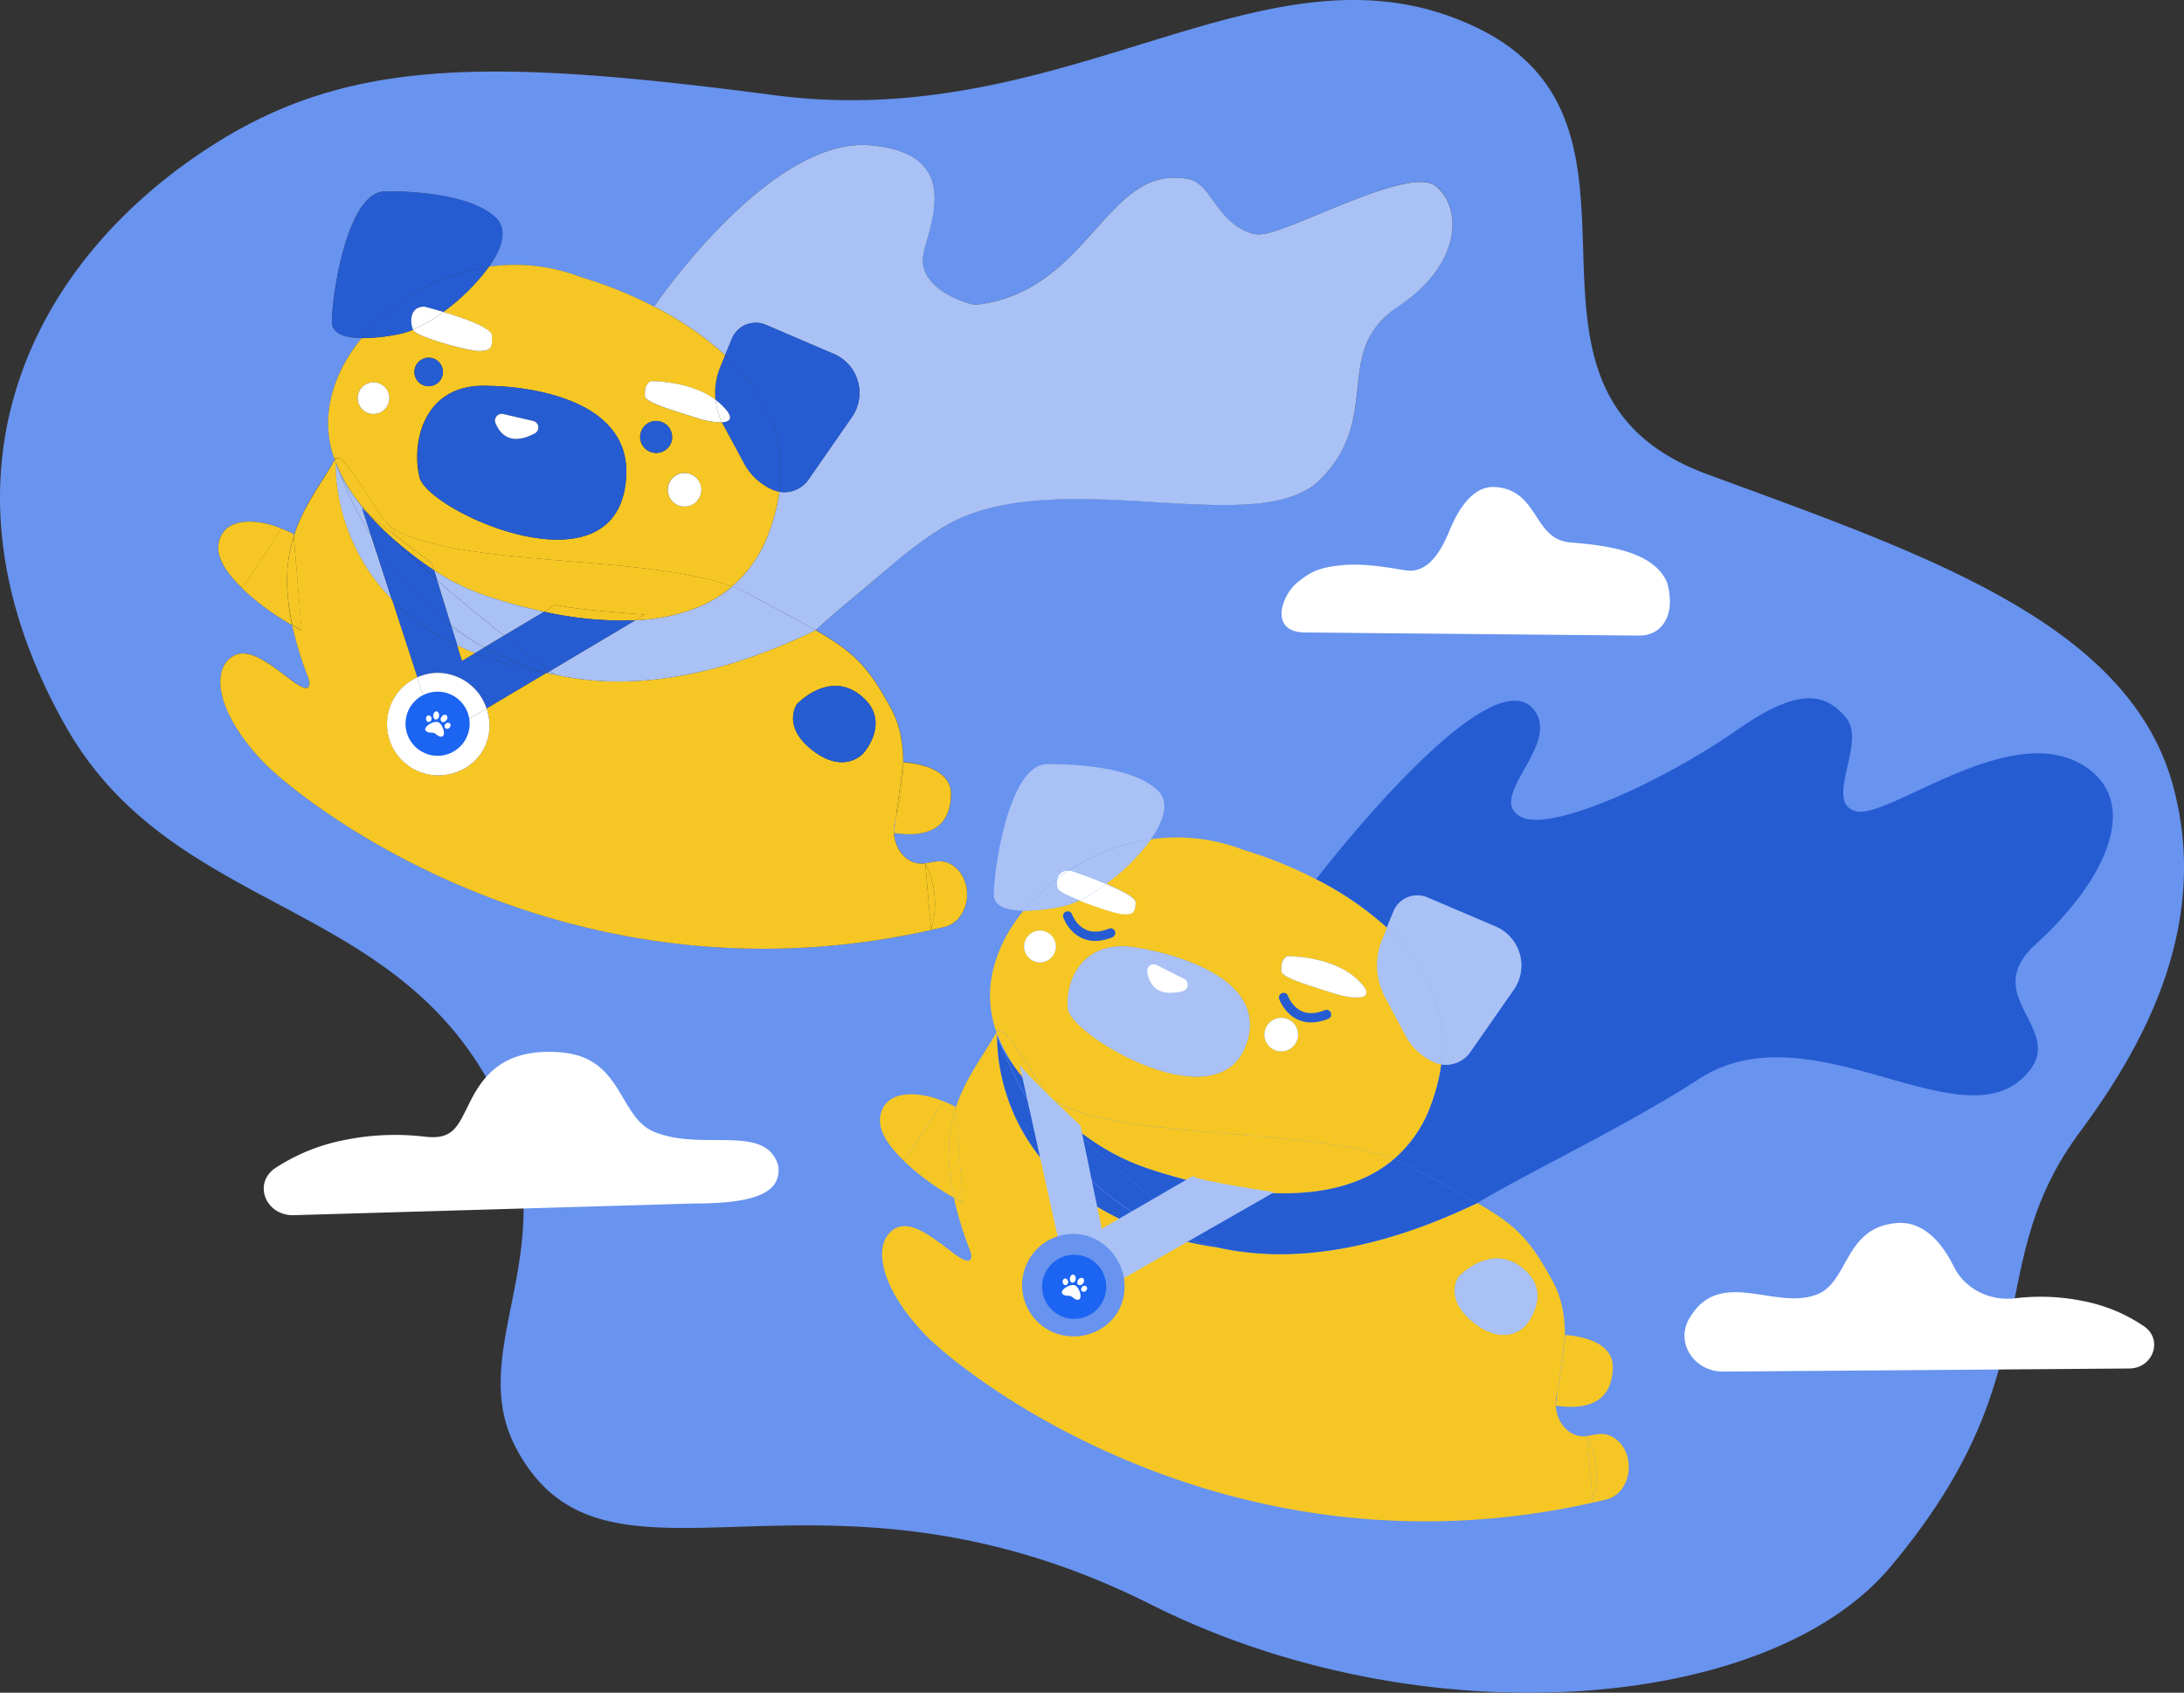<svg xmlns="http://www.w3.org/2000/svg" viewBox="0 0 703.24 545.06"><rect x="0" y="0" width="703.24" height="545.06" fill="#333333" stroke="none"/><defs><clipPath id="clip-path" transform="translate(-51.39 -20.34)"><path class="cls-1" transform="rotate(-69.36 192.273 253.37)" d="M188.16 249.24h8.27v8.27h-8.27z"/></clipPath><clipPath id="clip-path-2" transform="translate(-51.39 -20.34)"><path class="cls-1" transform="rotate(-69.36 397.237 434.684)" d="M393.14 430.56h8.27v8.27h-8.27z"/></clipPath><style>.cls-1,.cls-11{fill:none}.cls-2{fill:#6893ef}.cls-3{fill:#f6c724}.cls-4{fill:#265cd2}.cls-5{fill:#a9c1f5}.cls-6{fill:#e8d5c1}.cls-7{fill:#fff}.cls-8{fill:#db617b}.cls-9{fill:#1c64f2}.cls-11{stroke:#265cd2;stroke-linecap:round;stroke-miterlimit:10;stroke-width:3px}</style></defs><g id="Layer_2" data-name="Layer 2"><path class="cls-2" d="M145.91 192.27s-1.61-.83-4-1.77l-.92-.37c-6.88-2.61-17.29-3.51-19.15 4.78-1.16 5.14 3 10.39 7.52 14.85l1.12 1.08a84 84 0 0015 10.8 114.65 114.65 0 005.22 17s2.42 6.69-5.41.77-15.39-12.14-20.6-6.38-1.7 19 11.73 32.85c13 13.39 97.71 80 214.77 53.91 1.47-.33 3-.67 4.44-1 4.42-1.07 7.48-5.89 7.14-11.26-.36-5.61-4.29-9.83-8.89-9.83a8.34 8.34 0 00-1.21.1l-3.31.54c-5.31.87-9.79-3.93-10.11-9.81 11.88 1.76 18.17-2.34 18.41-12.26.12-4.95-3.73-7.58-7.61-9a29.47 29.47 0 00-7.8-1.53c0-6.06-1.06-12-3.84-17.15-7.45-13.69-12-18.23-24.36-25.34 6-5.63 15-12.79 25.47-21.8a131.1 131.1 0 0114.34-10.63c35.28-23 102.11 4.41 122.61-16.09s3.46-41.28 25.11-55.69 20.21-32.93 11.83-39S468.94 94 458.26 95.68a8.33 8.33 0 01-4-.23c-11.21-3.67-12.77-15.88-20-17.38-26.8-5.57-31.8 36.43-68.8 40.43-.87.09-17-4-16.94-14.45 0-7.67 15.66-34-16.86-36.92s-69.68 52-69.68 52a133.84 133.84 0 00-23.42-9.48 59.43 59.43 0 00-29.73-3.4c4.29-6.09 6-12 2.31-15.64-9.61-9.48-36.07-8.61-36.07-8.61-12.79.67-17.27 37.9-16.75 42.62.33 3 3.76 4.5 9.54 4.57-6.67 8.19-10.68 17.67-10.78 27a34.49 34.49 0 002.1 12.09c-4.3 7.75-10.12 14.81-13.22 24.67zM422 537c-108.5-54.5-175.5 4.5-204.5-50.5-16.81-31.89 16.9-64.5-5.5-111.5-31.61-66.33-104.46-59.18-139.36-120.64C27 174 60.5 104.86 120 67c44-28 89.13-28 180.82-16C396.5 63.5 459.1-2.17 525.7 28.66 594.5 60.5 526.5 145.5 601 173c69.12 25.52 135.5 47.5 150 100 12.73 46.07-10.57 85.76-30 112-32.37 43.72-8 77-61 140-39.52 47-151.24 55.58-238 12z" transform="translate(-51.39 -20.34)"/><path class="cls-3" d="M177.83 192.1c6.12 4.73 12.61 9.48 12.61 9.48l.75 2.43-.7-.47A116.6 116.6 0 01175.93 192a.28.28 0 01-.09-.07c-1.83-1.88-3.58-3.73-5.2-5.54 1.95 1.61 4.53 3.67 7.19 5.71zM159.52 169.27c.14.43.54 1.62 1.23 3.4a16.57 16.57 0 01-1.26-3.5.38.38 0 01.03.1z" transform="translate(-51.39 -20.34)"/><path class="cls-4" d="M227.32 237.07l-19.25 11.43A16.72 16.72 0 00192.5 237a16.32 16.32 0 00-6.77 1.46l-8.16-25.06a74.11 74.11 0 0021.06 14.8l1.52 4.92 4.11-2.46a117.28 117.28 0 0023.06 6.41z" transform="translate(-51.39 -20.34)"/><path class="cls-5" d="M177.57 213.4c-19.43-19.82-18.14-43.71-18.1-44.3a16.57 16.57 0 001.26 3.5.09.09 0 000 .05 122.55 122.55 0 0010.12 20.12z" transform="translate(-51.39 -20.34)"/><path class="cls-5" d="M168 184l2.88 8.85a122.55 122.55 0 01-10.12-20.12 43.66 43.66 0 004.52 7.17 69 69 0 004.49 5.73c-.77-.63-1.33-1.19-1.77-1.63z" transform="translate(-51.39 -20.34)"/><path class="cls-4" d="M168 184c.44.45 1 1 1.77 1.63a85.78 85.78 0 006.05 6.27.28.28 0 00.09.07c4.92 5 10.54 10.21 16.23 15.2l4.51 14.64c-2-1.49-3.84-3-5.61-4.64a111.36 111.36 0 01-20.18-24.34zM227.32 237.07a117.28 117.28 0 01-23.06-6.41l3.05-1.83a82.76 82.76 0 0010.43 4.94q2.47 1 5 1.79 2.33.75 4.76 1.38z" transform="translate(-51.39 -20.34)"/><path class="cls-3" d="M177.83 192.1c-2.66-2-5.24-4.08-7.19-5.73-2-2.24-3.81-4.41-5.36-6.48a50.18 50.18 0 01-5.76-10.62.38.38 0 000-.1c-.1-.26-.2-.51-.29-.77 2.51-4.52 14.29 19.4 18.33 21.89.33.22.69.43 1.05.63z" transform="translate(-51.39 -20.34)"/><path class="cls-5" d="M513.39 80.09c8.38 6.06 9.82 24.58-11.83 39s-4.62 35.2-25.11 55.69-87.33-6.86-122.61 16.09a131.1 131.1 0 00-14.34 10.63c-10.5 9-19.5 16.16-25.5 21.79-5.34-3.06-12.15-6.61-21.27-11.59a42.55 42.55 0 00-5.63-2.51 41.87 41.87 0 0012.14-18.07 60.45 60.45 0 003.1-12.42 9.55 9.55 0 009.33-3.89l13.94-20.07a13.65 13.65 0 00-6.08-20.58L298 124.94a8.32 8.32 0 00-10.87 4.29l-2.25 5.48A103.38 103.38 0 00262 119.08s37.16-54.85 69.68-51.95 16.9 29.25 16.86 36.92c-.06 10.45 16.07 14.54 16.94 14.45 37-4 42-46 68.8-40.43 7.21 1.5 8.77 13.71 20 17.38a8.33 8.33 0 004 .23C468.94 94 505 74 513.39 80.09z" transform="translate(-51.39 -20.34)"/><path class="cls-3" d="M362.75 307.53c.34 5.37-2.72 10.19-7.14 11.26-1.48.36-3 .7-4.44 1a28.76 28.76 0 00-1.83-21.48l3.31-.54a8.34 8.34 0 011.21-.1c4.6.03 8.53 4.25 8.89 9.86zM350 267.31c3.88 1.38 7.73 4 7.61 9-.24 9.92-6.53 14-18.41 12.26l.63-4.87a76 76 0 002.36-17.87 29.47 29.47 0 017.81 1.48z" transform="translate(-51.39 -20.34)"/><path class="cls-3" d="M349.34 298.34a28.76 28.76 0 011.83 21.48z" transform="translate(-51.39 -20.34)"/><path class="cls-3" d="M349.34 298.34l1.83 21.48c-117.06 26.12-201.78-40.52-214.77-53.91-13.43-13.86-17-27.09-11.73-32.85s12.78.47 20.6 6.38 5.41-.77 5.41-.77a114.65 114.65 0 01-5.22-17c1.86 1.07 3 1.65 3 1.65L146 193c3.1-9.86 8.92-16.92 13.22-24.67.09.26.19.51.29.77 0 .59-1.33 24.48 18.1 44.3l8.16 25.06A16.5 16.5 0 00192.5 270c9.11 0 16.5-6.89 16.5-16a16.84 16.84 0 00-.93-5.5l19.25-11.43 2.5.43c1.45.33 2.93.63 4.44.89 21 3.67 47.23.51 79.75-15.1 12.37 7.11 16.91 11.65 24.36 25.34 2.78 5.11 3.82 11.09 3.84 17.15l-2.35 17.87c-.08.36-.17.72-.26 1.06a12.21 12.21 0 00-.37 3.81c.32 5.89 4.77 10.69 10.11 9.82zm-19.91-35.48c.81-1 9-10.9-1.16-18.79s-20.29 3-20.29 3-4.91 7 4.82 14.7 15.82 2.05 16.63 1.09z" transform="translate(-51.39 -20.34)"/><path class="cls-3" d="M342.23 265.78a76 76 0 01-2.36 17.87l2.35-17.87z" transform="translate(-51.39 -20.34)"/><path class="cls-6" d="M339.6 284.72c.09-.34.18-.7.26-1.06l-.63 4.87a12.21 12.21 0 01.37-3.81z" transform="translate(-51.39 -20.34)"/><path class="cls-4" d="M328.27 244.07c10.19 7.89 2 17.83 1.16 18.79s-6.9 6.64-16.63-1.06-4.8-14.7-4.8-14.7 10.07-10.92 20.27-3.03zM319.56 134.16a13.65 13.65 0 016.08 20.58l-13.94 20.07a9.55 9.55 0 01-9.33 3.89c2.51-18.83-6-33.29-17.5-44l2.25-5.48a8.32 8.32 0 0110.88-4.28z" transform="translate(-51.39 -20.34)"/><path class="cls-4" d="M284.87 134.71c11.52 10.7 20 25.16 17.5 44A9.32 9.32 0 01300 178a19.66 19.66 0 01-5.28-3.45 19 19 0 01-3.79-4.89l-6.72-12.58c-.13-.25-.27-.51-.39-.76 2.87-.16 4.14-1.61-.44-5.87a18.94 18.94 0 00-1.63-1.36 21.88 21.88 0 011.57-10.7z" transform="translate(-51.39 -20.34)"/><path class="cls-3" d="M300 178a9.32 9.32 0 002.33.7 60.45 60.45 0 01-3.1 12.42 41.87 41.87 0 01-12.14 18.07c-28.11-10.4-86.63-6.06-108.57-18.34-.36-.2-.72-.41-1.05-.63-4-2.49-15.82-26.41-18.33-21.89a34.49 34.49 0 01-2.1-12.09c.1-9.35 4.11-18.83 10.78-27a60.84 60.84 0 0012.59-1.43 20.86 20.86 0 003.94-1.28 2.4 2.4 0 01.11.23c1.06 2 17.81 6.73 21.39 6.62s4.12-1.09 3.91-5c-.14-2.53-9.26-5.68-15.66-7.59a66.86 66.86 0 0014.73-14.58 59.43 59.43 0 0129.73 3.4 133.84 133.84 0 0123.44 9.47 103.38 103.38 0 0122.85 15.63l-1.51 3.68a21.88 21.88 0 00-1.57 10.7c-8.35-6.27-20.92-6-20.92-6-1.73 1.14-1.85 2.57-1.84 4.82s12.29 5.52 17.12 7.16a24.15 24.15 0 007.71 1.27c.12.25.26.51.39.76l6.77 12.56a19 19 0 003.79 4.89A19.66 19.66 0 00300 178zm-22.82.05a5.41 5.41 0 10-5.41 5.4 5.4 5.4 0 005.45-5.4zm-9.38-17a5.15 5.15 0 10-5.15 5.14 5.14 5.14 0 005.19-5.14zm-15.27 16.74c6.14-33.4-43.39-33.19-43.39-33.19-21.89-1.32-25.34 19-22.65 29.53s59.93 37.07 66.08 3.66zM194 140.11a4.59 4.59 0 10-4.58 4.59 4.58 4.58 0 004.58-4.59zm-17.27 8.45a5.1 5.1 0 10-5.1 5.09 5.1 5.1 0 005.12-5.09z" transform="translate(-51.39 -20.34)"/><path class="cls-5" d="M292.76 211.7c9.12 5 15.93 8.53 21.27 11.59-32.52 15.61-58.77 18.77-79.75 15.1-1.51-.26-3-.56-4.44-.89h.16s-.53-.38-1.5-1.11l27.47-16.32c11.46-.57 22.62-3.57 31.21-10.89a42.55 42.55 0 015.58 2.52z" transform="translate(-51.39 -20.34)"/><path class="cls-7" d="M283.42 150.45c4.58 4.26 3.31 5.71.44 5.87a21.61 21.61 0 01-2.07-7.23 18.94 18.94 0 011.63 1.36z" transform="translate(-51.39 -20.34)"/><path class="cls-7" d="M283.86 156.32a24.15 24.15 0 01-7.71-1.27c-4.83-1.64-17.1-4.91-17.12-7.16s.11-3.68 1.84-4.82c0 0 12.57-.25 20.92 6a21.61 21.61 0 002.07 7.25zM271.81 172.66a5.4 5.4 0 11-5.4 5.39 5.4 5.4 0 015.4-5.39z" transform="translate(-51.39 -20.34)"/><path class="cls-4" d="M262.69 155.91a5.14 5.14 0 11-5.15 5.14 5.14 5.14 0 015.15-5.14z" transform="translate(-51.39 -20.34)"/><path class="cls-3" d="M259 218.25l-3.08 1.83a115.29 115.29 0 01-29.39-2.78l3.95-2.37c1.34 1.37 28.52 3.32 28.52 3.32z" transform="translate(-51.39 -20.34)"/><path class="cls-3" d="M255.92 220.08l3.08-1.83s-27.18-1.95-28.52-3.32l-3.95 2.37a172.34 172.34 0 01-18.29-5 72.68 72.68 0 01-17.05-8.3l-.75-2.43s-6.49-4.75-12.61-9.48l.73-1.25c21.94 12.28 80.46 7.94 108.57 18.34-8.59 7.33-19.75 10.33-31.21 10.9z" transform="translate(-51.39 -20.34)"/><path class="cls-4" d="M255.92 220.08l-27.47 16.32c-2.51-1.86-8-6-14.8-11.38l12.88-7.72a115.29 115.29 0 0029.39 2.78zM209.18 144.6s49.53-.21 43.39 33.19-63.36 6.89-66-3.66.72-30.85 22.61-29.53zm14.41 15.28a2.15 2.15 0 00-.54-4l-9.62-2.24a2.16 2.16 0 00-2.49 2.91c2.91 6.94 8.67 5.45 12.65 3.33z" transform="translate(-51.39 -20.34)"/><path class="cls-5" d="M230 237.51h-.13l-2.27-.56.9-.54c.92.72 1.5 1.1 1.5 1.1z" transform="translate(-51.39 -20.34)"/><path class="cls-4" d="M228.45 236.4l-.9.54q-2.43-.63-4.76-1.38-2.58-.83-5-1.79a82.76 82.76 0 01-10.43-4.94l6.34-3.81c6.77 5.4 12.24 9.52 14.75 11.38z" transform="translate(-51.39 -20.34)"/><path class="cls-5" d="M227.55 236.94l2.27.56-2.5-.43zM226.53 217.3l-12.88 7.7c-6.41-5.08-14-11.3-21.49-17.84l-1-3.17a72.68 72.68 0 0017.05 8.28 172.34 172.34 0 0018.32 5.03z" transform="translate(-51.39 -20.34)"/><path class="cls-7" d="M223.05 155.89a2.15 2.15 0 01.54 4c-4 2.13-9.74 3.61-12.65-3.32a2.16 2.16 0 012.49-2.91z" transform="translate(-51.39 -20.34)"/><path class="cls-5" d="M213.65 225l-6.34 3.81a88.56 88.56 0 01-10.64-7l-4.51-14.64c7.47 6.55 15.08 12.77 21.49 17.83z" transform="translate(-51.39 -20.34)"/><path class="cls-4" d="M211.18 90.56c3.7 3.61 2 9.55-2.31 15.64a65.4 65.4 0 00-41 23c-5.78-.07-9.21-1.61-9.54-4.57-.52-4.72 4-41.95 16.75-42.62-.01-.01 26.45-.88 36.1 8.55z" transform="translate(-51.39 -20.34)"/><path class="cls-7" d="M209.8 128.37c.21 3.9-.33 4.88-3.91 5s-20.33-4.58-21.39-6.62a2.4 2.4 0 00-.11-.23 50.14 50.14 0 009.75-5.73c6.4 1.9 15.52 5.05 15.66 7.58zM208.07 248.5a16.84 16.84 0 01.93 5.5c0 9.11-7.39 16-16.5 16a16.5 16.5 0 01-6.77-31.54l6.36 19.54z" transform="translate(-51.39 -20.34)"/><path class="cls-7" d="M208.07 248.5l-16 9.5-6.36-19.54a16.32 16.32 0 016.79-1.46 16.72 16.72 0 0115.57 11.5z" transform="translate(-51.39 -20.34)"/><path class="cls-5" d="M207.31 228.83l-3.05 1.83c-2-.78-3.84-1.61-5.63-2.46l-2-6.38a88.56 88.56 0 0010.68 7.01z" transform="translate(-51.39 -20.34)"/><path class="cls-3" d="M204.26 230.66l-4.11 2.46-1.52-4.92c1.79.85 3.67 1.68 5.63 2.46z" transform="translate(-51.39 -20.34)"/><path class="cls-4" d="M196.67 221.82l2 6.38a74.11 74.11 0 01-21.06-14.8l-6.69-20.56a111.36 111.36 0 0020.18 24.34c1.73 1.59 3.61 3.15 5.57 4.64zM208.87 106.2a66.86 66.86 0 01-14.73 14.58c-3.48-1-6.16-1.7-6.16-1.7-4.83.06-4.56 5.23-3.59 7.43a20.86 20.86 0 01-3.94 1.28 60.84 60.84 0 01-12.59 1.43 65.4 65.4 0 0141.01-23.02zM189.44 135.53a4.59 4.59 0 11-4.59 4.58 4.58 4.58 0 014.59-4.58zM191.19 204l1 3.17c-5.69-5-11.31-10.18-16.23-15.2a116.6 116.6 0 0014.56 11.56z" transform="translate(-51.39 -20.34)"/><path class="cls-7" d="M188 119.08s2.68.67 6.16 1.7a50.14 50.14 0 01-9.75 5.73c-.99-2.2-1.26-7.37 3.59-7.43zM171.65 143.45a5.1 5.1 0 11-5.1 5.11 5.1 5.1 0 015.1-5.11z" transform="translate(-51.39 -20.34)"/><path class="cls-3" d="M170.64 186.37c1.62 1.81 3.37 3.66 5.2 5.54a85.78 85.78 0 01-6.05-6.27z" transform="translate(-51.39 -20.34)"/><path class="cls-3" d="M170.64 186.37l-.85-.73a69 69 0 01-4.49-5.73c1.53 2.09 3.33 4.22 5.34 6.46z" transform="translate(-51.39 -20.34)"/><path class="cls-5" d="M165.28 179.89a43.66 43.66 0 01-4.52-7.17.09.09 0 010-.05c-.69-1.78-1.09-3-1.23-3.4a50.18 50.18 0 005.75 10.62z" transform="translate(-51.39 -20.34)"/><path class="cls-2" d="M159.49 169.17s-.01-.02 0 0z" transform="translate(-51.39 -20.34)"/><path class="cls-3" d="M159.47 169.13z" transform="translate(-51.39 -20.34)"/><path class="cls-8" d="M159.47 169.1z" transform="translate(-51.39 -20.34)"/><path class="cls-3" d="M146 193l2.53 30.29s-1.17-.58-3-1.65c-2.68-12.14-1.91-21.19.47-28.64z" transform="translate(-51.39 -20.34)"/><path class="cls-3" d="M145.91 192.27l.05.73c-2.34 7.45-3.11 16.5-.5 28.64a84 84 0 01-15-10.8l-1.12-1.08 12.29-18.61.26-.65c2.41.94 4.02 1.77 4.02 1.77z" transform="translate(-51.39 -20.34)"/><path class="cls-3" d="M141.93 190.5l-.26.65-12.29 18.61c-4.56-4.46-8.68-9.71-7.52-14.85 1.86-8.29 12.27-7.39 19.15-4.78z" transform="translate(-51.39 -20.34)"/><path class="cls-7" d="M595.27 445c-4.41 7.73 1.62 17.05 11 17l130.64-1c7.77 0 11.11-9.33 4.82-13.61a52.44 52.44 0 00-19.5-8.09 67.91 67.91 0 00-21.78-.93c-8.32 1.07-16.37-3-19.9-10.11-3.66-7.37-9.49-14.68-18.13-14.1-17.09 1.14-15.63 18.6-25.63 22.85-13.43 5.71-31.74-9.14-41.5 8zM302 395.7c1 8.11-6 12.17-27 12.17l-129.27 3.77c-9 0-12.9-10.45-5.6-15.24a62.12 62.12 0 0122.66-9.06 81.52 81.52 0 0125.3-1c9.67 1.19 10.8-3.74 14.91-11.72 4.25-8.25 11-17 29.29-15.39 19.79 1.8 18.16 20.82 29.78 25.58 15.6 6.4 35.93-2.88 39.93 10.92zM588.22 208c2.78 10-1.34 17-9 17l-107.51-1c-11.67 0-7.84-11.73-2.67-16 4.09-3.39 7-5 14.76-5.69 7.32-.66 15.5.95 20.24 1.69 6.85 1.06 11.15-5.6 14.06-12.73 3-7.37 7.8-14.68 14.91-14.1C547 178.31 545 194 557 195c12.4 1 27 3 31.22 13z" transform="translate(-51.39 -20.34)"/><circle class="cls-9" cx="140.9" cy="233.04" r="10.33"/><g clip-path="url(#clip-path)"><path class="cls-7" d="M192.47 252.89c1.2.46 2.21 3 1.76 4.12-.19.53-.72.69-1.4.44s-1.08-.84-1.67-1.07-1.23 0-2-.3-1-.72-.77-1.25c.48-1.17 2.88-2.39 4.08-1.94zm2.3.65a1.06 1.06 0 011.37-.35.92.92 0 01.08 1.33 1 1 0 01-1.37.35.92.92 0 01-.08-1.33zm-1.16-.79a1.16 1.16 0 010-1.61 1.19 1.19 0 011.53-.53 1.16 1.16 0 010 1.61c-.42.59-1.14.83-1.53.53zm-4.09-2.05a1.05 1.05 0 01.8 1.17.91.91 0 01-.94.94 1 1 0 01-.8-1.16.91.91 0 01.94-.95zm2.2 1.33c-.52-.05-.88-.68-.81-1.4s.54-1.27 1.05-1.22.88.69.81 1.41-.54 1.27-1.05 1.18z" transform="translate(-51.39 -20.34)"/></g></g><g id="Layer_3" data-name="Layer 3"><path class="cls-4" d="M721.54 266.4c19.4 11.19 9.2 36.27-14.76 58.11-19.22 17.52 12.72 28-4.51 43.34-21.64 19.27-68.66-23-103.95 0-22.94 14.92-54.43 29.75-71.21 39.84-5.34-3.08-12.14-6.62-21.27-11.6a41.43 41.43 0 00-5.64-2.51 41.83 41.83 0 0012.15-18.08 60.14 60.14 0 003.1-12.42 9.56 9.56 0 009.33-3.87l14-20.08a13.66 13.66 0 00-6.09-20.58l-21.57-9.21a8.31 8.31 0 00-10.88 4.28l-2.25 5.47a103.38 103.38 0 00-22.84-15.62s57.18-74.64 70.69-53.84c7.37 11.34-16.29 27.87-4.55 33.82 9.37 4.74 44.29-10.53 70.09-28.5 19.74-13.75 28.07-11.1 34.43-3.51 6.74 8.06-7.26 27.06 3 30.08s48.78-28.93 72.73-15.12z" transform="translate(-51.39 -20.34)"/><path class="cls-3" d="M575.83 491.93c.33 5.35-2.72 10.17-7.14 11.24-1.49.36-3 .7-4.45 1a28.72 28.72 0 00-1.82-21.47l3.31-.53a7.26 7.26 0 011.22-.1c4.58.03 8.52 4.24 8.88 9.86zM563.1 451.7c3.89 1.39 7.74 4 7.62 9-.24 9.91-6.54 14-18.42 12.25l.64-4.85a76 76 0 002.36-17.87 30 30 0 017.8 1.47z" transform="translate(-51.39 -20.34)"/><path class="cls-3" d="M562.42 482.73a28.72 28.72 0 011.82 21.47z" transform="translate(-51.39 -20.34)"/><path class="cls-3" d="M562.42 482.73l1.82 21.47c-117 26.14-201.78-40.51-214.76-53.91-13.43-13.85-17-27.08-11.74-32.84s12.78.46 20.61 6.38 5.41-.76 5.41-.76a114.51 114.51 0 01-5.21-17c1.85 1.06 3 1.65 3 1.65l-2.52-30.29c3.08-9.87 8.91-16.93 13.21-24.68.09.25.18.51.28.77-.05.9-3.06 56.74 70.48 68.42 1.42.32 2.86.61 4.34.87 21 3.68 47.23.51 79.75-15.09 12.36 7.1 16.91 11.64 24.36 25.34 2.78 5.1 3.82 11.08 3.84 17.14L553 468c-.09.35-.17.7-.26 1.05-1.97 7.47 3.26 14.73 9.68 13.68zm-19.91-35.47c.81-1 9-10.92-1.17-18.8s-20.28 3-20.28 3-4.91 7 4.81 14.71 15.83 2.05 16.64 1.09z" transform="translate(-51.39 -20.34)"/><path class="cls-3" d="M555.31 450.17A76 76 0 01553 468l2.35-17.87z" transform="translate(-51.39 -20.34)"/><path class="cls-5" d="M541.34 428.46c10.2 7.88 2 17.84 1.17 18.8s-6.91 6.64-16.64-1.07-4.81-14.71-4.81-14.71 10.09-10.91 20.28-3.02zM532.64 318.55a13.66 13.66 0 016.09 20.58l-14 20.08a9.56 9.56 0 01-9.33 3.87c2.5-18.81-6-33.27-17.51-44l2.25-5.47a8.31 8.31 0 0110.88-4.28z" transform="translate(-51.39 -20.34)"/><path class="cls-5" d="M497.94 319.09c11.53 10.72 20 25.18 17.51 44a8.78 8.78 0 01-2.33-.69 19.69 19.69 0 01-5.28-3.46 18.52 18.52 0 01-3.79-4.88l-6.73-12.59a21.8 21.8 0 01-.89-18.68z" transform="translate(-51.39 -20.34)"/><path class="cls-3" d="M513.12 362.39a8.78 8.78 0 002.33.69 60.14 60.14 0 01-3.1 12.42 41.83 41.83 0 01-12.15 18.08c-28.57-10.57-88.56-5.91-109.62-19a6.5 6.5 0 01-1.2-1.09c-4.78-5.31-14.82-24.95-17.12-20.81a34.76 34.76 0 01-2.1-12.09c.11-9.35 4.12-18.83 10.79-27a60.57 60.57 0 0012.57-1.42 23.25 23.25 0 005.39-1.93c5.15 2.07 11.65 4.17 13.76 4.37 3.57.32 4.21-.43 4.37-3.69.07-1.54-4.58-3.91-9.51-6A66.58 66.58 0 00422 290.59a59.33 59.33 0 0129.73 3.4 134.8 134.8 0 0123.42 9.48 103.38 103.38 0 0122.84 15.62l-1.51 3.69a21.8 21.8 0 00.89 18.68l6.73 12.59a18.52 18.52 0 003.79 4.88 19.69 19.69 0 005.23 3.46zm-32.05-22.16c4.84 1.63 15.49 3.07 7.27-4.59s-22.56-7.38-22.56-7.38c-1.73 1.15-1.85 2.57-1.83 4.82s12.28 5.52 17.12 7.15zm-11.72 13.26a5.4 5.4 0 10-5.4 5.39 5.4 5.4 0 005.4-5.39zM452.5 357c9.3-24.79-33.93-31.27-33.93-31.27-18.94-3.95-24.36 11.14-23.25 19.59S443.2 381.8 452.5 357zm-61.16-31.88a5.1 5.1 0 10-5.09 5.11 5.1 5.1 0 005.09-5.09z" transform="translate(-51.39 -20.34)"/><path class="cls-4" d="M505.84 396.09c9.13 5 15.93 8.52 21.27 11.6-32.52 15.6-58.77 18.77-79.75 15.09-1.48-.26-2.92-.55-4.34-.87 0 0-33.11-24.26-54-45.53a119.27 119.27 0 0014.57 11.56 72.92 72.92 0 0017.75 8.74c17.47 5.83 56.71 15.8 78.88-3.1a41.43 41.43 0 015.62 2.51z" transform="translate(-51.39 -20.34)"/><path class="cls-7" d="M488.34 335.64c8.22 7.66-2.43 6.22-7.27 4.59s-17.07-4.9-17.07-7.15.1-3.67 1.83-4.82c-.05 0 14.29-.26 22.51 7.38z" transform="translate(-51.39 -20.34)"/><circle class="cls-7" cx="412.55" cy="333.15" r="5.4"/><path class="cls-3" d="M500.2 393.58c-22.17 18.9-61.41 8.93-78.88 3.1a72.92 72.92 0 01-17.75-8.74A119.27 119.27 0 01389 376.38l-.08-.08c-.52-.53-1-1.07-1.55-1.61l2-1.16a6.5 6.5 0 001.2 1.09c21.07 13.05 81.06 8.38 109.63 18.96z" transform="translate(-51.39 -20.34)"/><path class="cls-5" d="M418.57 325.75s43.23 6.48 33.93 31.25-56.08-3.24-57.18-11.68 4.31-23.52 23.25-19.57zm13.7 13.77a2.15 2.15 0 00.43-4l-8.82-4.46a2.15 2.15 0 00-3.11 2.23c1.17 7.42 7.12 7.36 11.5 6.23z" transform="translate(-51.39 -20.34)"/><path class="cls-4" d="M443 421.91c-2.46-.56-4.84-1.22-7.16-2-1.72-.56-3.39-1.16-5-1.81a88.2 88.2 0 01-26.69-16.58c-18-16.13-27.15-36.35-30.29-44.46a44.08 44.08 0 004.63 7.32 77.42 77.42 0 0010.45 11.87l.08.08c20.89 21.32 53.98 45.58 53.98 45.58z" transform="translate(-51.39 -20.34)"/><path class="cls-4" d="M435.86 420c2.32.73 4.7 1.39 7.16 2-73.54-11.68-70.53-67.52-70.48-68.42a.19.19 0 000 .07 17.29 17.29 0 001.25 3.5c3.14 8.11 12.26 28.33 30.29 44.46a88.2 88.2 0 0026.69 16.58c1.7.61 3.37 1.21 5.09 1.81z" transform="translate(-51.39 -20.34)"/><path class="cls-7" d="M432.7 335.52a2.15 2.15 0 01-.43 4c-4.38 1.13-10.33 1.19-11.5-6.23a2.15 2.15 0 013.11-2.23z" transform="translate(-51.39 -20.34)"/><path class="cls-5" d="M424.26 274.94c3.7 3.62 2 9.56-2.31 15.65a64.85 64.85 0 00-26.6 10.11 3.38 3.38 0 00-3.49 2.45A62.31 62.31 0 00381 313.6c-5.79-.06-9.22-1.61-9.55-4.56-.53-4.71 4-41.94 16.74-42.62-.05 0 26.42-.89 36.07 8.52z" transform="translate(-51.39 -20.34)"/><path class="cls-7" d="M407.53 305c4.93 2.07 9.58 4.44 9.51 6-.16 3.26-.8 4-4.37 3.69-2.11-.2-8.61-2.3-13.76-4.37a54.37 54.37 0 008.62-5.32z" transform="translate(-51.39 -20.34)"/><path class="cls-5" d="M422 290.59A66.58 66.58 0 01407.53 305c-5.47-2.29-11.28-4.22-11.28-4.22a5.56 5.56 0 00-.9 0A64.85 64.85 0 01422 290.59z" transform="translate(-51.39 -20.34)"/><path class="cls-7" d="M407.53 305a54.37 54.37 0 01-8.62 5.3c-3.57-1.43-6.49-2.84-6.85-3.58a5.29 5.29 0 01-.2-3.52 56.07 56.07 0 013.49-2.45 5.56 5.56 0 01.9 0s5.81 1.91 11.28 4.25z" transform="translate(-51.39 -20.34)"/><path class="cls-5" d="M398.91 310.25a23.25 23.25 0 01-5.39 1.93A60.57 60.57 0 01381 313.6a62.31 62.31 0 0110.91-10.45 5.29 5.29 0 00.2 3.52c.31.74 3.23 2.15 6.8 3.58z" transform="translate(-51.39 -20.34)"/><path class="cls-7" d="M395.35 300.7c-1.2.77-2.35 1.59-3.49 2.45a3.38 3.38 0 013.49-2.45zM386.25 320a5.11 5.11 0 11-5.1 5.1 5.1 5.1 0 015.1-5.1z" transform="translate(-51.39 -20.34)"/><path class="cls-3" d="M389.38 373.53l-2 1.16a115.26 115.26 0 01-8.9-10.26 49.12 49.12 0 01-5.91-10.91c-.1-.26-.19-.52-.28-.77 2.27-4.17 12.31 15.47 17.09 20.78z" transform="translate(-51.39 -20.34)"/><path class="cls-8" d="M387.37 374.69c.51.54 1 1.08 1.55 1.61a77.42 77.42 0 01-10.45-11.87 115.26 115.26 0 008.9 10.26z" transform="translate(-51.39 -20.34)"/><path class="cls-2" d="M378.47 364.43a44.08 44.08 0 01-4.63-7.32c-.75-1.95-1.15-3.19-1.25-3.5a.13.13 0 010-.05 49.12 49.12 0 005.88 10.87z" transform="translate(-51.39 -20.34)"/><path class="cls-6" d="M373.82 357.07a17.29 17.29 0 01-1.25-3.5c.1.31.5 1.55 1.25 3.5zM372.56 353.52a.13.13 0 000 .05.19.19 0 010-.07z" transform="translate(-51.39 -20.34)"/><path class="cls-3" d="M359.05 377.4l2.52 30.29s-1.17-.59-3-1.65c-2.65-12.14-1.87-21.19.48-28.64z" transform="translate(-51.39 -20.34)"/><path class="cls-3" d="M359 376.65l.07.75c-2.35 7.45-3.13 16.5-.5 28.64a83.68 83.68 0 01-15-10.81l-1.11-1.08 12.29-18.61.26-.66a55.4 55.4 0 013.99 1.77z" transform="translate(-51.39 -20.34)"/><path class="cls-3" d="M355 374.88l-.26.66-12.29 18.61c-4.55-4.45-8.68-9.71-7.53-14.84 1.86-8.3 12.28-7.4 19.16-4.78z" transform="translate(-51.39 -20.34)"/><path class="cls-11" d="M395.18 315.28s3.36 9.7 13.83 5.48M464.7 341.53s3.36 9.69 13.84 5.48" transform="translate(-51.39 -20.34)"/></g><g id="Layer_5" data-name="Layer 5"><path class="cls-5" d="M435.5 399l-29.35 17-6.85-33.22s-16.16-15.07-19.61-19.57l17.3 78 64.72-37s-25.06-3.68-26.21-5.21z" transform="translate(-51.39 -20.34)"/><path class="cls-2" d="M413.51 434.66c0 9.11-7.38 16-16.5 16a16.5 16.5 0 010-33c9.12 0 16.5 7.88 16.5 17z" transform="translate(-51.39 -20.34)"/><circle class="cls-9" cx="345.88" cy="414.36" r="10.33"/><g clip-path="url(#clip-path-2)"><path class="cls-7" d="M397.46 434.21c1.2.45 2.2 3 1.76 4.12-.2.53-.72.69-1.4.43s-1.08-.84-1.68-1.06-1.22 0-2-.31-1-.72-.76-1.25c.48-1.14 2.88-2.38 4.08-1.93zm2.3.65a1 1 0 011.36-.35.92.92 0 01.09 1.33 1.06 1.06 0 01-1.37.35.91.91 0 01-.08-1.33zm-1.17-.8a1.17 1.17 0 010-1.61 1.19 1.19 0 011.54-.52 1.17 1.17 0 010 1.61 1.19 1.19 0 01-1.54.52zm-4.08-2a1 1 0 01.8 1.16.93.93 0 01-.95.95 1.05 1.05 0 01-.79-1.17.91.91 0 01.94-1zm2.19 1.33c-.51-.05-.87-.68-.8-1.41s.54-1.26 1.05-1.21.88.68.81 1.4-.54 1.23-1.06 1.18z" transform="translate(-51.39 -20.34)"/></g></g></svg>